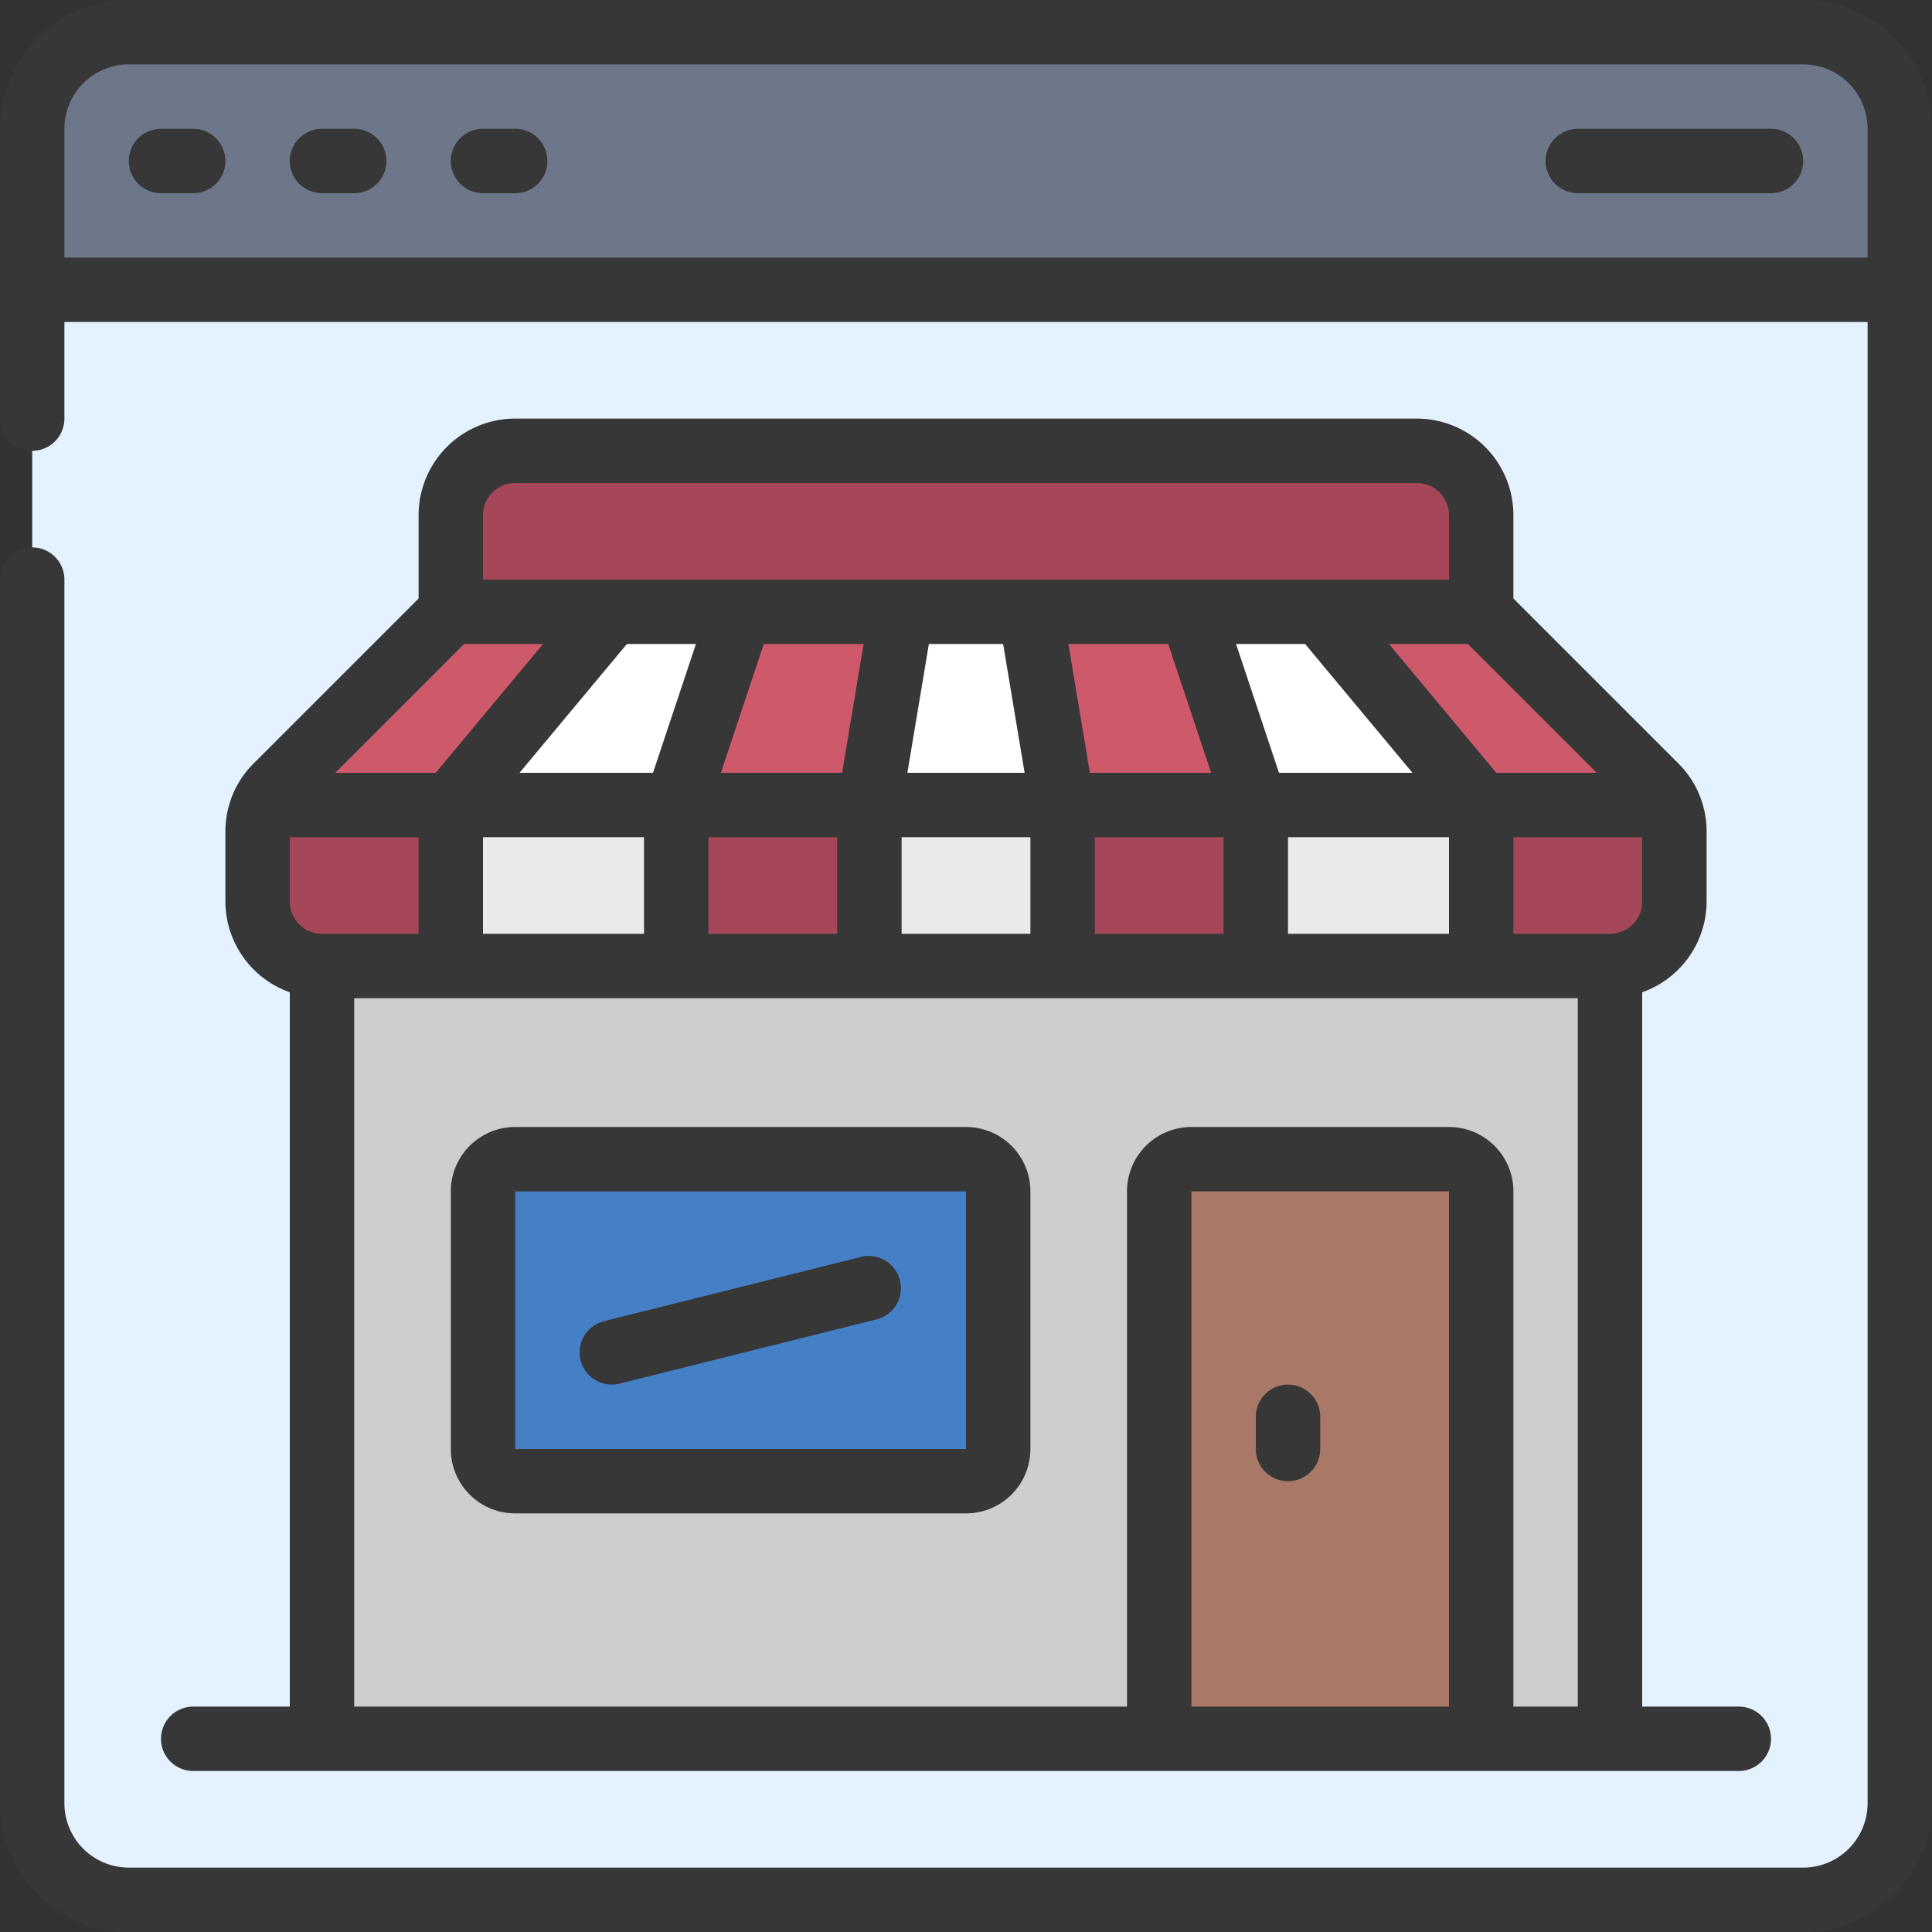 <svg id="icons" height="512" viewBox="0 0 60 60" width="512" xmlns="http://www.w3.org/2000/svg"><rect x="0" y="0" width="60" height="60" fill="#333333" stroke="none"/><path d="m59 9v47a3 3 0 0 1 -3 3h-52a3 3 0 0 1 -3-3v-47l1-1h56z" fill="#e4f1ff"/><path d="m59 4v5h-58v-5a3 3 0 0 1 3-3h52a3 3 0 0 1 3 3z" fill="#6e7689"/><path d="m10 29h40v25h-40z" fill="#cecece"/><path d="m16 14h28a2 2 0 0 1 2 2v4a0 0 0 0 1 0 0h-32a0 0 0 0 1 0 0v-4a2 2 0 0 1 2-2z" fill="#a54759"/><path d="m51.82 25a2.017 2.017 0 0 0 -.41-.59l-5.41-5.41h-32l-5.41 5.41a2.041 2.041 0 0 0 -.59 1.42v2.17a2.006 2.006 0 0 0 2 2h40a2.006 2.006 0 0 0 2-2v-2.17a1.968 1.968 0 0 0 -.18-.83z" fill="#cd596b"/><path d="m33 25h6v5h-6z" fill="#a54759"/><path d="m21 25h6v5h-6z" fill="#a54759"/><path d="m8.18 25h5.82v5h-4a2.006 2.006 0 0 1 -2-2v-2.17a1.968 1.968 0 0 1 .18-.83z" fill="#a54759"/><path d="m14 25h7v5h-7z" fill="#eaeaea"/><path d="m23 19-2 6h-7l5-6z" fill="#fff"/><path d="m33 25h-6l1-6h4z" fill="#fff"/><path d="m27 25h6v5h-6z" fill="#eaeaea"/><path d="m39 25h7v5h-7z" fill="#eaeaea"/><path d="m46 25h-7l-2-6h4z" fill="#fff"/><path d="m52 25.83v2.17a2.006 2.006 0 0 1 -2 2h-4v-5h5.82a1.968 1.968 0 0 1 .18.83z" fill="#a54759"/><path d="m37 36h8a1 1 0 0 1 1 1v17a0 0 0 0 1 0 0h-10a0 0 0 0 1 0 0v-17a1 1 0 0 1 1-1z" fill="#a97866"/><rect fill="#4580c6" height="10" rx="1" width="16" x="15" y="36"/><g fill="#373737"><path d="m56 0h-52a4 4 0 0 0 -4 4v9a1 1 0 0 0 2 0v-3h56v46a2 2 0 0 1 -2 2h-52a2 2 0 0 1 -2-2v-38a1 1 0 0 0 -2 0v38a4 4 0 0 0 4 4h52a4 4 0 0 0 4-4v-52a4 4 0 0 0 -4-4zm2 8h-56v-4a2 2 0 0 1 2-2h52a2 2 0 0 1 2 2z"/><path d="m6 4h-1a1 1 0 0 0 0 2h1a1 1 0 0 0 0-2z"/><path d="m11 4h-1a1 1 0 0 0 0 2h1a1 1 0 0 0 0-2z"/><path d="m16 4h-1a1 1 0 0 0 0 2h1a1 1 0 0 0 0-2z"/><path d="m55 4h-6a1 1 0 0 0 0 2h6a1 1 0 0 0 0-2z"/><path d="m16 47h14a2 2 0 0 0 2-2v-8a2 2 0 0 0 -2-2h-14a2 2 0 0 0 -2 2v8a2 2 0 0 0 2 2zm0-10h14v8h-14z"/><path d="m6 53a1 1 0 0 0 0 2h48a1 1 0 0 0 0-2h-3v-22.184a3 3 0 0 0 2-2.816v-2.172a2.978 2.978 0 0 0 -.879-2.121l-5.121-5.121v-2.586a3 3 0 0 0 -3-3h-28a3 3 0 0 0 -3 3v2.586l-5.121 5.121a2.978 2.978 0 0 0 -.879 2.121v2.172a3 3 0 0 0 2 2.816v22.184zm39 0h-8v-16h8zm4 0h-2v-16a2 2 0 0 0 -2-2h-8a2 2 0 0 0 -2 2v16h-24v-22h38zm-29-27v3h-5v-3zm-3.865-2 3.334-4h2.144l-1.333 4zm9.865 2v3h-4v-3zm-3.613-2 1.333-4h3.1l-.667 4zm9.613 2v3h-4v-3zm-3.82-2 .667-4h2.306l.667 4zm5.667 0-.667-4h3.1l1.333 4zm4.153 2v3h-4v-3zm1.72-2-1.333-4h2.144l3.334 4zm5.28 2v3h-5v-3zm6 2a1 1 0 0 1 -1 1h-3v-3h4zm-1.414-4h-3.117l-3.333-4h2.45zm-34.586-8a1 1 0 0 1 1-1h28a1 1 0 0 1 1 1v2h-30zm-.586 4h2.45l-3.333 4h-3.117zm-5.414 6h4v3h-3a1 1 0 0 1 -1-1z"/><path d="m26.758 39.03-8 2a1 1 0 0 0 .242 1.97 1.017 1.017 0 0 0 .243-.03l8-2a1 1 0 0 0 -.484-1.94z"/><path d="m40 46a1 1 0 0 0 1-1v-1a1 1 0 0 0 -2 0v1a1 1 0 0 0 1 1z"/></g></svg>